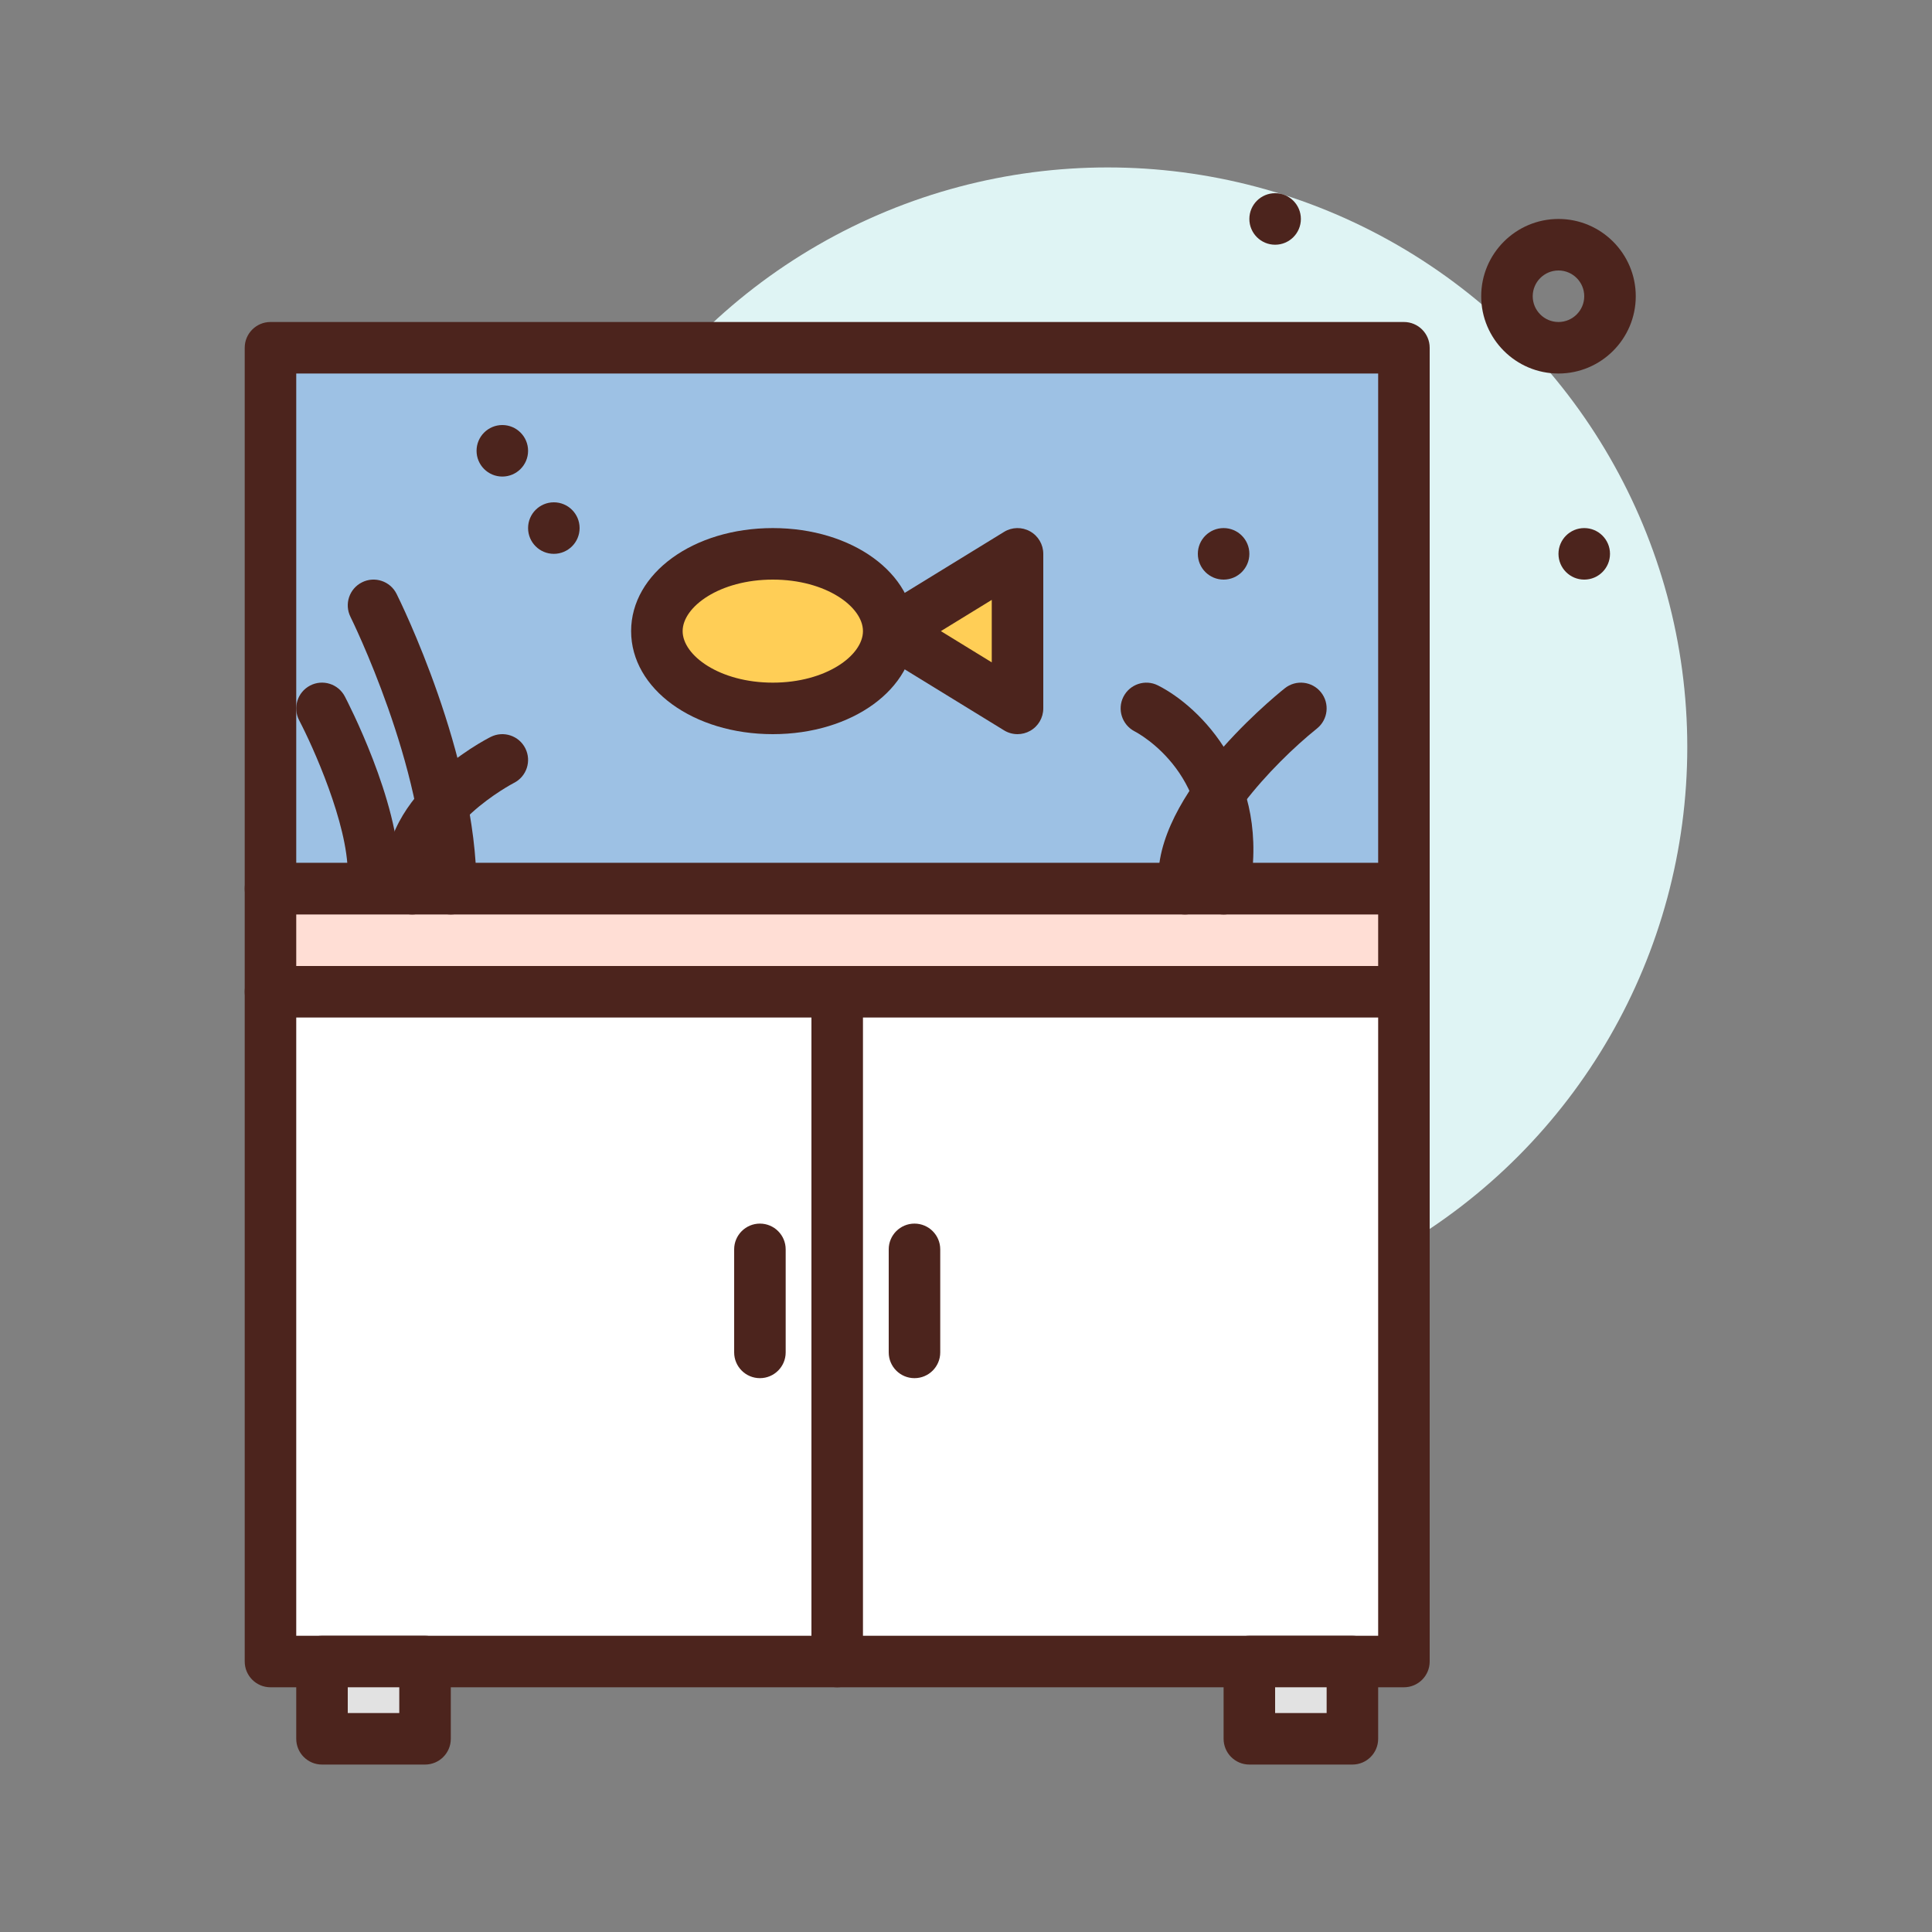 <svg id="furniture-aquarium" enable-background="new 0 0 300 300" height="512" viewBox="0 0 300 300" width="512" xmlns="http://www.w3.org/2000/svg"><rect x="0" y="0" width="300" height="300" fill="#808080" stroke="none"/><g><circle cx="172" cy="116" fill="#dff4f4" r="90"/><g><path d="m42 54h176v84h-176z" fill="#9dc1e4"/><path d="m218 142h-176c-2.209 0-4-1.791-4-4v-84c0-2.209 1.791-4 4-4h176c2.209 0 4 1.791 4 4v84c0 2.209-1.791 4-4 4zm-172-8h168v-76h-168z" fill="#4c241d"/></g><g><path d="m42 138h176v16h-176z" fill="#ffded5"/><path d="m218 158h-176c-2.209 0-4-1.791-4-4v-16c0-2.209 1.791-4 4-4h176c2.209 0 4 1.791 4 4v16c0 2.209-1.791 4-4 4zm-172-8h168v-8h-168z" fill="#4c241d"/></g><g><ellipse cx="120" cy="98" fill="#ffce56" rx="18" ry="12"/><path d="m120 114c-12.336 0-22-7.027-22-16s9.664-16 22-16 22 7.027 22 16-9.664 16-22 16zm0-24c-8.25 0-14 4.217-14 8s5.75 8 14 8 14-4.217 14-8-5.75-8-14-8z" fill="#4c241d"/></g><g><path d="m138.453 98 19.547 12v-24z" fill="#ffce56"/><path d="m158 114c-.727 0-1.451-.197-2.092-.592l-19.547-12c-1.186-.727-1.908-2.018-1.908-3.408s.723-2.682 1.908-3.408l19.547-12c1.232-.76 2.781-.791 4.045-.082 1.264.707 2.047 2.041 2.047 3.49v24c0 1.449-.783 2.783-2.047 3.49-.607.34-1.281.51-1.953.51zm-11.902-16 7.902 4.852v-9.703z" fill="#4c241d"/></g><g fill="#4c241d"><path d="m242 58c-6.617 0-12-5.383-12-12s5.383-12 12-12 12 5.383 12 12-5.383 12-12 12zm0-16c-2.205 0-4 1.795-4 4s1.795 4 4 4 4-1.795 4-4-1.795-4-4-4z"/><path d="m183.996 142c-1.922 0-3.615-1.387-3.941-3.342-2.318-13.914 17.211-29.994 19.447-31.781 1.725-1.379 4.238-1.098 5.619.623 1.381 1.725 1.102 4.24-.621 5.621-7.021 5.633-17.727 17.188-16.555 24.221.363 2.18-1.109 4.24-3.287 4.604-.222.036-.445.054-.662.054z"/><path d="m190.004 142c-.26 0-.523-.025-.789-.078-2.166-.434-3.57-2.541-3.137-4.707 3.326-16.629-9.348-23.369-9.889-23.648-1.955-1.008-2.74-3.41-1.746-5.371.998-1.963 3.385-2.754 5.346-1.773 6.479 3.24 17.771 14.174 14.133 32.363-.379 1.9-2.051 3.214-3.918 3.214z"/><path d="m63.996 142c-1.922 0-3.615-1.387-3.941-3.342-2.457-14.746 15.395-23.855 16.156-24.236 1.979-.988 4.381-.186 5.367 1.789s.189 4.373-1.781 5.363c-.135.066-13.314 6.992-11.852 15.768.363 2.18-1.109 4.24-3.287 4.604-.222.036-.445.054-.662.054z"/><path d="m70 142c-2.209 0-4-1.791-4-4 0-18.797-11.463-41.98-11.578-42.213-.986-1.977-.186-4.377 1.791-5.365 1.971-.99 4.377-.188 5.365 1.789.506 1.016 12.422 25.082 12.422 45.789 0 2.209-1.791 4-4 4z"/><path d="m58 139.611c-2.209 0-4-1.791-4-4 0-7.711-5.443-19.76-7.541-23.75-1.027-1.957-.275-4.375 1.68-5.402 1.959-1.033 4.375-.273 5.402 1.68.346.658 8.459 16.228 8.459 27.472 0 2.209-1.791 4-4 4z"/></g><g><path d="m42 154h88v104h-88z" fill="#fff"/><path d="m130 262h-88c-2.209 0-4-1.791-4-4v-104c0-2.209 1.791-4 4-4h88c2.209 0 4 1.791 4 4v104c0 2.209-1.791 4-4 4zm-84-8h80v-96h-80z" fill="#4c241d"/></g><g><path d="m130 154h88v104h-88z" fill="#fff"/><path d="m218 262h-88c-2.209 0-4-1.791-4-4v-104c0-2.209 1.791-4 4-4h88c2.209 0 4 1.791 4 4v104c0 2.209-1.791 4-4 4zm-84-8h80v-96h-80z" fill="#4c241d"/></g><path d="m142 214c-2.209 0-4-1.791-4-4v-16c0-2.209 1.791-4 4-4s4 1.791 4 4v16c0 2.209-1.791 4-4 4z" fill="#4c241d"/><path d="m118 214c-2.209 0-4-1.791-4-4v-16c0-2.209 1.791-4 4-4s4 1.791 4 4v16c0 2.209-1.791 4-4 4z" fill="#4c241d"/><g><path d="m50 258h16v12h-16z" fill="#e2e2e2"/><path d="m66 274h-16c-2.209 0-4-1.791-4-4v-12c0-2.209 1.791-4 4-4h16c2.209 0 4 1.791 4 4v12c0 2.209-1.791 4-4 4zm-12-8h8v-4h-8z" fill="#4c241d"/></g><g><path d="m194 258h16v12h-16z" fill="#e2e2e2"/><path d="m210 274h-16c-2.209 0-4-1.791-4-4v-12c0-2.209 1.791-4 4-4h16c2.209 0 4 1.791 4 4v12c0 2.209-1.791 4-4 4zm-12-8h8v-4h-8z" fill="#4c241d"/></g><circle cx="190" cy="86" fill="#4c241d" r="4"/><circle cx="86" cy="82" fill="#4c241d" r="4"/><circle cx="198" cy="34" fill="#4c241d" r="4"/><circle cx="246" cy="86" fill="#4c241d" r="4"/><circle cx="78" cy="70" fill="#4c241d" r="4"/></g></svg>